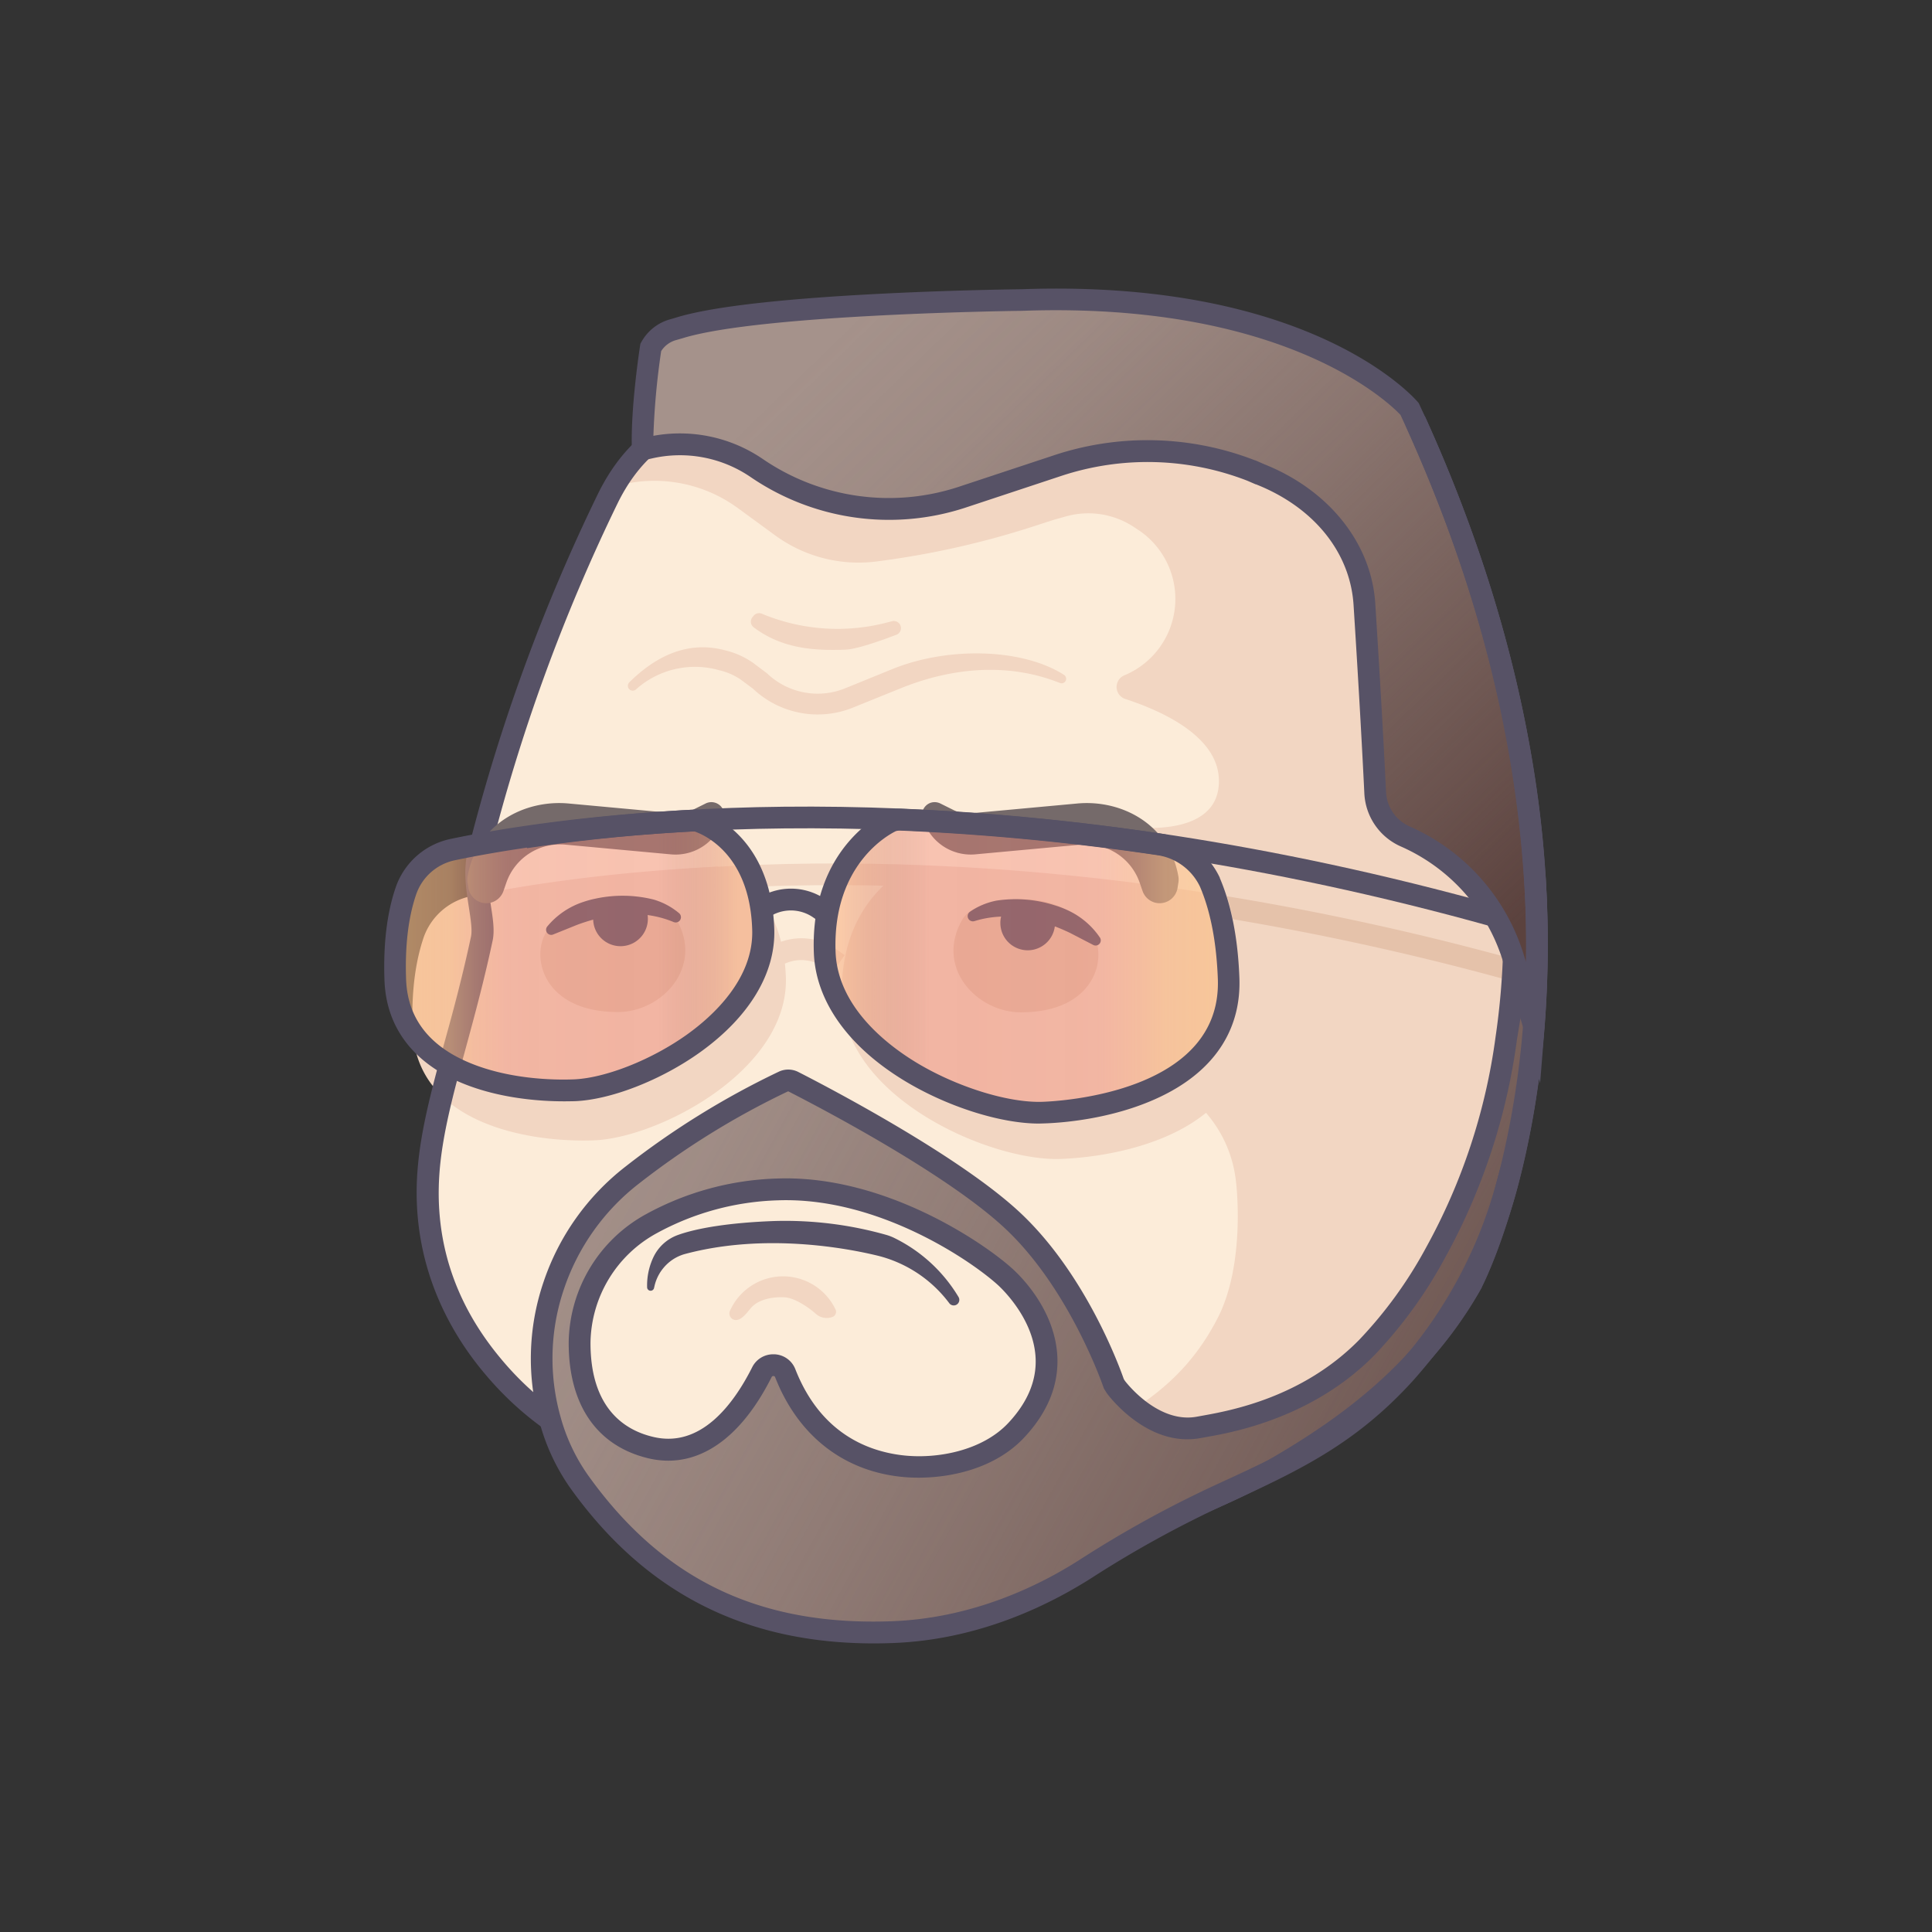<svg id="Layer_1" data-name="Layer 1" xmlns="http://www.w3.org/2000/svg" xmlns:xlink="http://www.w3.org/1999/xlink" viewBox="0 0 450 450"><rect x="0" y="0" width="450" height="450" fill="#333333" stroke="none"/><defs><style>.cls-1{fill:#fcecd9;}.cls-2{fill:#f2d6c2;}.cls-3{fill:#575266;}.cls-4{fill:#756a6a;}.cls-5{fill:#e5c2aa;}.cls-6{fill:#a5928b;}.cls-7{opacity:0.75;fill:url(#linear-gradient);}.cls-8{fill:url(#linear-gradient-2);}.cls-9{fill:#f48576;}.cls-10,.cls-11,.cls-9{opacity:0.4;}.cls-10{fill:url(#linear-gradient-3);}.cls-11{fill:url(#linear-gradient-4);}</style><linearGradient id="linear-gradient" x1="147.6" y1="179.7" x2="359.15" y2="295.75" gradientUnits="userSpaceOnUse"><stop offset="0.07" stop-color="#5b423e" stop-opacity="0"/><stop offset="0.24" stop-color="#5b423e" stop-opacity="0.1"/><stop offset="0.51" stop-color="#5b423e" stop-opacity="0.37"/><stop offset="0.86" stop-color="#5b423e" stop-opacity="0.8"/><stop offset="1" stop-color="#5b423e"/></linearGradient><linearGradient id="linear-gradient-2" x1="195.92" y1="55.52" x2="352" y2="216.39" xlink:href="#linear-gradient"/><linearGradient id="linear-gradient-3" x1="192.1" y1="225.04" x2="286.24" y2="225.04" gradientUnits="userSpaceOnUse"><stop offset="0.04" stop-color="#ffe18d" stop-opacity="0.59"/><stop offset="0.26" stop-color="#5b423e" stop-opacity="0"/><stop offset="0.67" stop-color="#ffe18d" stop-opacity="0.03"/><stop offset="0.69" stop-color="#ffe18d" stop-opacity="0.08"/><stop offset="0.72" stop-color="#ffe18d" stop-opacity="0.2"/><stop offset="0.77" stop-color="#ffe18d" stop-opacity="0.4"/><stop offset="0.82" stop-color="#ffe18d" stop-opacity="0.68"/><stop offset="0.84" stop-color="#ffe18d" stop-opacity="0.79"/><stop offset="1" stop-color="#ffe18d"/></linearGradient><linearGradient id="linear-gradient-4" x1="175.15" y1="222.54" x2="91.6" y2="222.54" xlink:href="#linear-gradient-3"/></defs><title>walter</title><path class="cls-1" d="M203.47,105.08s-43.4-26.3-61.8,10.9a427.7,427.7,0,0,0-30.23,83c-1.71,6.81,1.75,15.15.78,19.71-4.84,22.79-11.35,39.09-12.43,54.62-2.81,40.27,32.59,60.21,32.59,60.21l55.5,37s117.31-4.21,155.05-71.91c0,0,41.48-80-13.32-200.58a4.39,4.39,0,0,0-4.34-2.55Z"/><path class="cls-2" d="M146.23,112.58l-3.06.59,8.05-8.87,14.4-3.2L188,107l15.46-1.92,124.85-9.81c56.73,122.12,14.61,203.36,14.61,203.36-37.74,67.69-155.05,71.91-155.05,71.91l54.93-30.46c16.89-9.37,31.28-14.63,40.78-33,6.6-12.75,4.35-31.44,4.35-31.44-1.91-19.41-20.41-26-20.41-26s13.29-2.91,17.84-28.64S263,192.55,263,192.55s21.42,3.19,20.9-11.1c-.36-9.93-13-15.77-21.78-18.64a2.94,2.94,0,0,1-.22-5.52h0a19.28,19.28,0,0,0,9.66-8.84h0A19.28,19.28,0,0,0,265,123.34l-1-.66a19.28,19.28,0,0,0-15.73-2.4l-2.78.78-4.73,1.53a200.94,200.94,0,0,1-36.63,8.19h0a32.92,32.92,0,0,1-23.59-6.09l-8.7-6.36A32.92,32.92,0,0,0,146.23,112.58Z"/><path class="cls-2" d="M109.63,208.75c9.49-2,29.24-5.45,57.41-6.89,0,0,15.2,3.94,16,25.67s-29.71,37.54-44.73,38.08-41.41-3.8-42.21-26.08c-.35-9.71,1-16.51,2.55-21.11A14.84,14.84,0,0,1,109.63,208.75Z"/><path class="cls-2" d="M285.86,216.32c2.05,4.8,4,12,4.35,22.42.86,23.94-27.09,30.62-43.22,31.2s-50-14-50.87-37.36S211.81,202,211.81,202h0a5.62,5.62,0,0,1,2-.29,575.76,575.76,0,0,1,60.11,5.75,15.67,15.67,0,0,1,11.91,8.86Z"/><path class="cls-3" d="M187.15,373.09,131,335.64a74.32,74.32,0,0,1-17.95-15.52c-8.06-9.5-17.35-25.37-15.84-47,.67-9.61,3.33-19.37,6.41-30.67,2-7.18,4.17-15.32,6.08-24.29.33-1.54-.07-4.09-.49-6.8-.63-4.06-1.35-8.67-.27-13a427.19,427.19,0,0,1,30.41-83.49c5.13-10.37,12.61-17,22.23-19.84,18.34-5.34,38.35,5.17,42.43,7.48l121-9.51a6.93,6.93,0,0,1,6.84,4c12.6,27.71,21.14,55.59,25.4,82.86a252,252,0,0,1,2,63.94c-3.53,35.15-13.73,55.15-14.16,56l0,.07c-8.82,15.83-22.63,29.53-41,40.72-14.62,8.89-32.17,16.23-52.16,21.82a309,309,0,0,1-64,10.66ZM172.51,98.59A33.84,33.84,0,0,0,163,99.87c-8.19,2.39-14.61,8.19-19.08,17.22a422,422,0,0,0-30,82.47c-.83,3.33-.2,7.4.36,11,.49,3.18,1,6.18.44,8.63-1.94,9.12-4.17,17.33-6.14,24.57-3,11-5.6,20.58-6.24,29.69-1.12,16,3.77,30.51,14.53,43.26a70.13,70.13,0,0,0,16.78,14.57l.16.1L188.59,368a306.88,306.88,0,0,0,62.08-10.47c19.52-5.46,36.63-12.62,50.84-21.27,17.61-10.72,30.8-23.77,39.18-38.8,3.54-6.87,10.92-27,13.63-54.41,3.13-31.64,1-82.28-27-143.92A1.86,1.86,0,0,0,325.46,98l-122.61,9.64-.7-.42a70.61,70.61,0,0,0-12.94-5.72A54.58,54.58,0,0,0,172.51,98.59Z"/><path class="cls-2" d="M193.85,226.65l-2-1.39a9.13,9.13,0,0,0-10.44,0l-2.92-4.14a14.21,14.21,0,0,1,16.25-.05l2,1.39Z"/><path class="cls-2" d="M354.13,229.07c-106-29.6-186.3-24.15-224.75-18.27l-.77-5c38.85-5.94,120-11.45,226.88,18.4Z"/><path class="cls-4" d="M269.08,210.25h0a4.23,4.23,0,0,0,5.2-3.46l.19-1.21a4.43,4.43,0,0,0,0-1.42c-2.11-12.22-13.3-18-23.64-17l-24.63,2.27a7.72,7.72,0,0,1-4.17-.79l-3-1.49a3,3,0,0,0-2.26-.17h0A3,3,0,0,0,215,191l.48,1.1A11.62,11.62,0,0,0,227.09,199h0l24.63-2.27a13.25,13.25,0,0,1,13.73,8.85l.66,1.91A4.23,4.23,0,0,0,269.08,210.25Z"/><path class="cls-5" d="M285.74,208.75q.81,2.54,1.4,5.35a643.26,643.26,0,0,1,67,15l1.36-4.88A646.73,646.73,0,0,0,285.74,208.75Z"/><path class="cls-6" d="M279.3,332.48c-11,2.11-19.39-9.36-19.39-9.36-.33-.5-.5-.79-.5-.79s-7.85-23.36-23.69-38.1c-14.16-13.17-44.64-29-51-32.23a2.66,2.66,0,0,0-2.34,0,190.34,190.34,0,0,0-35.19,21.78A53.91,53.91,0,0,0,128.17,331a45.82,45.82,0,0,0,6.67,14.07c16,22.39,38.21,36.36,72.86,35.12,19.2-.69,35-8.21,45.22-14.78a254.87,254.87,0,0,1,31.2-17.18c17.24-7.91,30-13.84,43.09-28.31a107.39,107.39,0,0,0,24.17-45.41c8.41-32.53,15.24-95.94-22.46-177.92a.16.16,0,0,0-.31.1l23,110.88c1.89,9.12.74,23-.82,34.32a142.78,142.78,0,0,1-16.49,50,103.19,103.19,0,0,1-16,22.06C303.49,329,284.15,331.54,279.3,332.48Zm-42.56.61c-6.4,6.86-17.71,9.43-27,8.33-10.23-1.21-21.07-6.93-26.8-21.54a3,3,0,0,0-5.45-.25c-4.26,8.47-12.89,20.79-26.07,17.53-11.87-2.94-16.44-12.76-16.4-24.51A32.05,32.05,0,0,1,151.74,285a64.89,64.89,0,0,1,29.36-8c24.08-.86,46.88,14.66,53.27,20.61C239.65,302.57,251.22,317.56,236.73,333.08Z"/><path class="cls-7" d="M279.3,332.48c-11,2.11-19.39-9.36-19.39-9.36-.33-.5-.5-.79-.5-.79s-7.85-23.36-23.69-38.1c-14.16-13.17-44.64-29-51-32.23a2.66,2.66,0,0,0-2.34,0,190.34,190.34,0,0,0-35.19,21.78A53.91,53.91,0,0,0,128.17,331a45.82,45.82,0,0,0,6.67,14.07c16,22.39,38.21,36.36,72.86,35.12,19.2-.69,35-8.21,45.22-14.78a254.87,254.87,0,0,1,31.2-17.18c17.24-7.91,30-13.84,43.09-28.31a107.39,107.39,0,0,0,24.17-45.41c8.41-32.53,15.24-95.94-22.46-177.92a.16.16,0,0,0-.31.1l23,110.88c1.89,9.12.74,23-.82,34.32a142.78,142.78,0,0,1-16.49,50,103.19,103.19,0,0,1-16,22.06C303.49,329,284.15,331.54,279.3,332.48Zm-42.56.61c-6.4,6.86-17.71,9.43-27,8.33-10.23-1.21-21.07-6.93-26.8-21.54a3,3,0,0,0-5.45-.25c-4.26,8.47-12.89,20.79-26.07,17.53-11.87-2.94-16.44-12.76-16.4-24.51A32.05,32.05,0,0,1,151.74,285a64.89,64.89,0,0,1,29.36-8c24.08-.86,46.88,14.66,53.27,20.61C239.65,302.57,251.22,317.56,236.73,333.08Z"/><path class="cls-2" d="M191.23,166.4a21.93,21.93,0,0,1-15.86-6l-2.95-2.19a14.85,14.85,0,0,0-4.87-2.09,20.6,20.6,0,0,0-19.39,4.43,1.14,1.14,0,0,1-1.58,0h0a1.15,1.15,0,0,1,0-1.63c6.31-6.23,13.71-9.71,22.22-7.47a19.11,19.11,0,0,1,6.54,2.89l3.3,2.48a17.06,17.06,0,0,0,18.24,3.49l10.95-4.46c13-5.28,30.29-4.87,40,1.34a1.07,1.07,0,0,1,.19,1.65h0a1.07,1.07,0,0,1-1.16.24c-12-4.81-25.16-3.62-37.18,1.28L198.7,164.8A21.85,21.85,0,0,1,191.23,166.4Z"/><path class="cls-2" d="M196.92,151.32c-7.26.26-14.72-.19-21.38-5.21a1.65,1.65,0,0,1-.29-2.34l.26-.33a1.66,1.66,0,0,1,1.95-.49A45.73,45.73,0,0,0,206.59,145l1.2-.31a1.65,1.65,0,0,1,1.94,1h0a1.65,1.65,0,0,1-.93,2.15C205.9,148.95,199.71,151.22,196.92,151.32Z"/><path class="cls-5" d="M127.21,217.12c-3.6,5.8-.74,18.61,16.71,18.61,10.28,0,20.19-10.53,13.54-21.77-1.59-2.69-6.76-4.59-13.76-4.59C133.43,209.37,128.41,215.19,127.21,217.12Z"/><path class="cls-6" d="M328.32,95.26c27.32,58.83,31.71,108.17,28.92,143.51l-4.73-15.5a45.59,45.59,0,0,0-25.19-28.41,11.81,11.81,0,0,1-7-10.24c-.38-7.91-1.13-22.07-2.51-43.87-.89-14-11-25-24.33-30.29l-2-.84a66.48,66.48,0,0,0-45.09-1.2l-22.35,7.4A54.26,54.26,0,0,1,176.32,109h0a31.63,31.63,0,0,0-25.09-4.73l-1.5.35c-.34-9.49,1.89-23.74,1.89-23.74a8.56,8.56,0,0,1,5.12-4.09l1.41-.41c18.66-5.84,79.8-6.52,79.8-6.52,64.19-2.31,88.43,23.19,90.26,25.23Z"/><path class="cls-8" d="M328.32,95.26c27.32,58.83,31.71,108.17,28.92,143.51l-4.73-15.5a45.59,45.59,0,0,0-25.19-28.41,11.81,11.81,0,0,1-7-10.24c-.38-7.91-1.13-22.07-2.51-43.87-.89-14-11-25-24.33-30.29l-2-.84a66.48,66.48,0,0,0-45.09-1.2l-22.35,7.4A54.26,54.26,0,0,1,176.32,109h0a31.63,31.63,0,0,0-25.09-4.73l-1.5.35c-.34-9.49,1.89-23.74,1.89-23.74a8.56,8.56,0,0,1,5.12-4.09l1.41-.41c18.66-5.84,79.8-6.52,79.8-6.52,64.19-2.31,88.43,23.19,90.26,25.23Z"/><path class="cls-3" d="M358.72,252.28,350.1,224a43,43,0,0,0-23.79-26.83,14.26,14.26,0,0,1-8.53-12.43c-.39-8-1.13-22.15-2.51-43.83-.78-12.28-9.28-22.78-22.73-28.1l-.07,0-1.92-.83a64.08,64.08,0,0,0-43.33-1.14l-22.35,7.4a57.1,57.1,0,0,1-50-7.1,29.17,29.17,0,0,0-23.08-4.35l-4.5,1-.11-3.07c-.35-9.62,1.82-23.63,1.91-24.22l.07-.44.22-.39A11,11,0,0,1,156,74.4l1.41-.41c18.74-5.87,78-6.59,80.47-6.62,64.73-2.33,89.56,23.16,92.18,26.07l.37.42.16.33c12.6,27.13,21.33,54.45,26,81.2a255.83,255.83,0,0,1,3.2,63.58ZM294.44,108.12c15.08,6,25,18.41,25.89,32.47,1.38,21.71,2.13,35.86,2.51,43.91a9.23,9.23,0,0,0,5.52,8,48.08,48.08,0,0,1,26.59,30l.48,1.57c.73-41.13-9.08-83.92-29.23-127.43-2.12-2.27-26.28-26.46-88.15-24.24-.67,0-61,.74-79.13,6.4l-1.47.42A6,6,0,0,0,154,81.78a172.19,172.19,0,0,0-1.81,19.73,34.25,34.25,0,0,1,25.52,5.43,52,52,0,0,0,45.53,6.47l22.35-7.4a69.15,69.15,0,0,1,46.8,1.24l.08,0Z"/><path class="cls-5" d="M254.48,217.19c3.6,5.8.74,18.61-16.71,18.61-10.28,0-20.19-10.53-13.54-21.77,1.59-2.69,6.76-4.59,13.76-4.59C248.26,209.44,253.28,215.27,254.48,217.19Z"/><path class="cls-2" d="M193.9,306.74h0A3.78,3.78,0,0,1,190,306c-1.81-1.63-5-3.7-7.22-3.83-2.81-.16-6.14.47-7.84,2.45-.92,1.07-2.2,2.92-3.61,2.84h0a1.53,1.53,0,0,1-1.3-2.17,13.54,13.54,0,0,1,24.6-.25A1.27,1.27,0,0,1,193.9,306.74Z"/><path class="cls-3" d="M256.14,219.77h0a1.2,1.2,0,0,0,.07-1.37h0a18.33,18.33,0,0,0-7.89-6.55,22.64,22.64,0,0,0-2.7-1,29.92,29.92,0,0,0-13.46-1.09,16.31,16.31,0,0,0-6.27,2.63,1.23,1.23,0,0,0-.18,1.82h0a1.24,1.24,0,0,0,1.28.33c7.45-2.31,15.25-.62,22.33,2.8l5.32,2.76A1.2,1.2,0,0,0,256.14,219.77Z"/><path class="cls-3" d="M245.58,213.54a6.37,6.37,0,1,1-12-1.22A21.78,21.78,0,0,1,245.58,213.54Z"/><path class="cls-3" d="M127.38,217.2h0a1.2,1.2,0,0,1,.06-1.37h0a18.33,18.33,0,0,1,8.48-5.77,22.64,22.64,0,0,1,2.78-.75,29.92,29.92,0,0,1,13.5.2,16.31,16.31,0,0,1,6,3.21,1.23,1.23,0,0,1,0,1.83h0a1.24,1.24,0,0,1-1.31.21c-7.19-3-15.12-2.07-22.49.66l-5.55,2.24A1.2,1.2,0,0,1,127.38,217.2Z"/><path class="cls-3" d="M138.49,212a6.37,6.37,0,1,0,12.06-.07A21.78,21.78,0,0,0,138.49,212Z"/><path class="cls-4" d="M114.3,210.25h0a4.23,4.23,0,0,1-5.2-3.46l-.19-1.21a4.43,4.43,0,0,1,0-1.42c2.11-12.22,13.3-18,23.64-17l24.63,2.27a7.72,7.72,0,0,0,4.17-.79l3-1.49a3,3,0,0,1,2.26-.17h0a3,3,0,0,1,1.83,4.06l-.48,1.1A11.62,11.62,0,0,1,156.3,199h0l-24.63-2.27a13.25,13.25,0,0,0-13.73,8.85l-.66,1.91A4.23,4.23,0,0,1,114.3,210.25Z"/><path class="cls-9" d="M281.87,205.52c2.05,4.8,4,12,4.35,22.42.86,23.94-27.09,30.62-43.22,31.2s-50-14-50.87-37.36,15.69-30.58,15.69-30.58h0a5.62,5.62,0,0,1,2-.29A575.76,575.76,0,0,1,270,196.66a15.67,15.67,0,0,1,11.91,8.86Z"/><path class="cls-10" d="M281.87,205.52c2.05,4.8,4,12,4.35,22.42.86,23.94-27.09,30.62-43.22,31.2s-50-14-50.87-37.36,15.69-30.58,15.69-30.58h0a5.62,5.62,0,0,1,2-.29A575.76,575.76,0,0,1,270,196.66a15.67,15.67,0,0,1,11.91,8.86Z"/><path class="cls-9" d="M105.44,197.89c9.36-2,28.83-5.37,56.6-6.8,0,0,15,3.88,15.76,25.3s-29.29,37-44.1,37.55-40.83-3.74-41.62-25.72c-.34-9.57.95-16.28,2.51-20.81A14.64,14.64,0,0,1,105.44,197.89Z"/><path class="cls-11" d="M105.44,197.89c9.36-2,28.83-5.37,56.6-6.8,0,0,15,3.88,15.76,25.3s-29.29,37-44.1,37.55-40.83-3.74-41.62-25.72c-.34-9.57.95-16.28,2.51-20.81A14.64,14.64,0,0,1,105.44,197.89Z"/><path class="cls-3" d="M131.39,256.52c-5.62,0-15.72-.66-24.78-4.68-10.78-4.78-16.67-12.91-17.06-23.52-.3-8.46.59-15.77,2.65-21.73a17.26,17.26,0,0,1,12.72-11.18h0c9.24-1.94,28.93-5.41,57-6.85l.39,0,.38.1c.69.18,16.83,4.62,17.65,27.66.37,10.3-5.76,20.51-17.26,28.76-9.1,6.52-20.87,11.11-29.28,11.41C133.13,256.5,132.32,256.52,131.39,256.52Zm30.34-62.87c-27.48,1.44-46.72,4.82-55.77,6.72h0a12.17,12.17,0,0,0-9,7.88c-1.86,5.37-2.65,12.06-2.37,19.89.31,8.66,5,15.08,14,19.07,9.6,4.26,20.64,4.36,24.95,4.2,7.38-.26,18.28-4.57,26.51-10.47,5.84-4.18,15.57-12.92,15.15-24.46C174.64,198.85,163.84,194.36,161.73,193.65Z"/><path class="cls-3" d="M242,261.7c-9.05,0-21.56-4-31.54-10.1-13.08-8-20.5-18.57-20.9-29.72-.89-24.78,16.47-32.67,17.21-33l.21-.08a8.15,8.15,0,0,1,2.94-.42,580.5,580.5,0,0,1,60.37,5.77,18.15,18.15,0,0,1,13.83,10.29l0,.07c2.69,6.29,4.23,14.14,4.56,23.33.41,11.47-5.32,20.7-16.58,26.69-11.07,5.89-24,7-29.08,7.14Zm-33.3-68.13c-1.41.67-14.82,7.58-14.08,28.13.46,12.68,11.78,21.47,18.49,25.59,9.44,5.79,21.68,9.64,29.76,9.34,4.27-.15,41.73-2.26,40.79-28.58-.31-8.54-1.7-15.77-4.14-21.48a13.1,13.1,0,0,0-10-7.39,575.37,575.37,0,0,0-59.84-5.72A3.08,3.08,0,0,0,208.74,193.57Z"/><path class="cls-3" d="M191.43,215.09l-2-1.39a9.13,9.13,0,0,0-10.44,0l-2.92-4.14a14.21,14.21,0,0,1,16.25-.05l2,1.39Z"/><path class="cls-3" d="M347.5,215.83c-106-29.6-186.3-24.15-224.75-18.27l-.77-5c38.85-5.94,120-11.45,226.88,18.4Z"/><path class="cls-3" d="M287.75,344.32c23.69-12.67,41.24-25.89,53-46.89,3.54-6.87,10.92-27,13.63-54.41,3.13-31.64,1-82.28-27-143.92L331.91,97c12.6,27.71,21.14,55.59,25.4,82.86a252,252,0,0,1,2,63.94c-3.53,35.15-13.73,55.15-14.16,56l0,.07c-12.27,22-33.93,39.7-64.38,52.57-.69.33-10.54,3.81-16.14,5.47Z"/><path class="cls-3" d="M150.73,299.93h0a15.34,15.34,0,0,1,1.45-7.08h0a10.08,10.08,0,0,1,5.7-5.19c4.42-1.6,12-2.88,22.44-3.26a86.51,86.51,0,0,1,26.22,3.26,11.43,11.43,0,0,1,1.64.63,35.79,35.79,0,0,1,15.07,13.79,1.3,1.3,0,0,1-2.17,1.43h0a29.79,29.79,0,0,0-11.94-9.44h0a29.37,29.37,0,0,0-4.84-1.63c-7-1.69-26.09-5.34-44.72-.37a9.91,9.91,0,0,0-5,3.2h0a10.09,10.09,0,0,0-2.13,4.25l-.13.56A.82.82,0,0,1,150.73,299.93Z"/><path class="cls-3" d="M360,203.9c2,31.38-2.22,56-6.14,71.21a110.36,110.36,0,0,1-24.75,46.48c-13.62,15-27,21.14-43.91,28.91a253.59,253.59,0,0,0-30.89,17C244.1,374,227.77,382,207.79,382.7c-1.44.05-2.86.08-4.26.08-30.17,0-53.34-11.89-70.74-36.25a48.39,48.39,0,0,1-7-14.84,55.3,55.3,0,0,1,.78-33,57,57,0,0,1,19.16-27,191.39,191.39,0,0,1,35.66-22.07,5.15,5.15,0,0,1,4.56.07c6.07,3.09,37.1,19.21,51.53,32.64,15.38,14.32,23.29,36.06,24.27,38.88l.26.41c.5.66,7.88,10.06,16.84,8.34l1.21-.22c6.35-1.14,23.22-4.15,36.49-17.63a100,100,0,0,0,15.6-21.51,139.74,139.74,0,0,0,16.2-49.11,171.53,171.53,0,0,0,1.78-21.28l2.43,3,1.61,5.8,1.36,0,2.32-14.19ZM355.49,229l-2.17,13.18a144.76,144.76,0,0,1-16.79,50.88,105,105,0,0,1-16.41,22.6c-14.4,14.63-33.07,18-39.2,19.06l-1.15.21h0c-12.4,2.38-21.52-9.83-21.91-10.35l-.06-.09c-.39-.59-.59-.94-.59-.94l-.12-.21-.08-.24c-.08-.23-7.85-22.94-23-37.06-13.94-13-44.41-28.79-50.38-31.83h-.11a186.33,186.33,0,0,0-34.71,21.48,52,52,0,0,0-17.46,24.57,50.26,50.26,0,0,0-.72,30,43.36,43.36,0,0,0,6.3,13.3c17.38,24.35,39.86,35.17,70.7,34.06,18.83-.68,34.29-8.19,43.94-14.38a258.7,258.7,0,0,1,31.51-17.35c17-7.82,29.35-13.47,42.28-27.72a105.28,105.28,0,0,0,23.6-44.34S354.81,255.45,355.49,229ZM213.93,344.18a38.56,38.56,0,0,1-4.52-.26c-13.38-1.59-23.63-9.8-28.86-23.13a.42.42,0,0,0-.4-.29.44.44,0,0,0-.43.26c-6.39,12.72-14.81,19.46-24.07,19.46a20.24,20.24,0,0,1-4.87-.61c-11.87-2.94-18.38-12.52-18.32-27a34.59,34.59,0,0,1,18.06-29.83,67.62,67.62,0,0,1,30.5-8.28c25.35-.91,48.85,15.47,55.09,21.28,2.29,2.13,9.8,9.92,10.18,20.48.23,6.57-2.36,12.81-7.69,18.52C232.07,341.8,222.05,344.18,213.93,344.18Zm-33.82-28.74h.27a5.45,5.45,0,0,1,4.88,3.5c5.79,14.75,16.65,19,24.75,20s18.79-1,24.88-7.54h0c4.39-4.7,6.52-9.71,6.33-14.89-.31-8.84-7.19-15.68-8.57-17-5.85-5.44-27.84-20.78-51.46-19.93A62.53,62.53,0,0,0,153,287.22a29.52,29.52,0,0,0-15.46,25.43c-.06,15.25,7.84,20.41,14.47,22,11.06,2.74,18.72-7.31,23.2-16.21A5.45,5.45,0,0,1,180.11,315.44Z"/></svg>